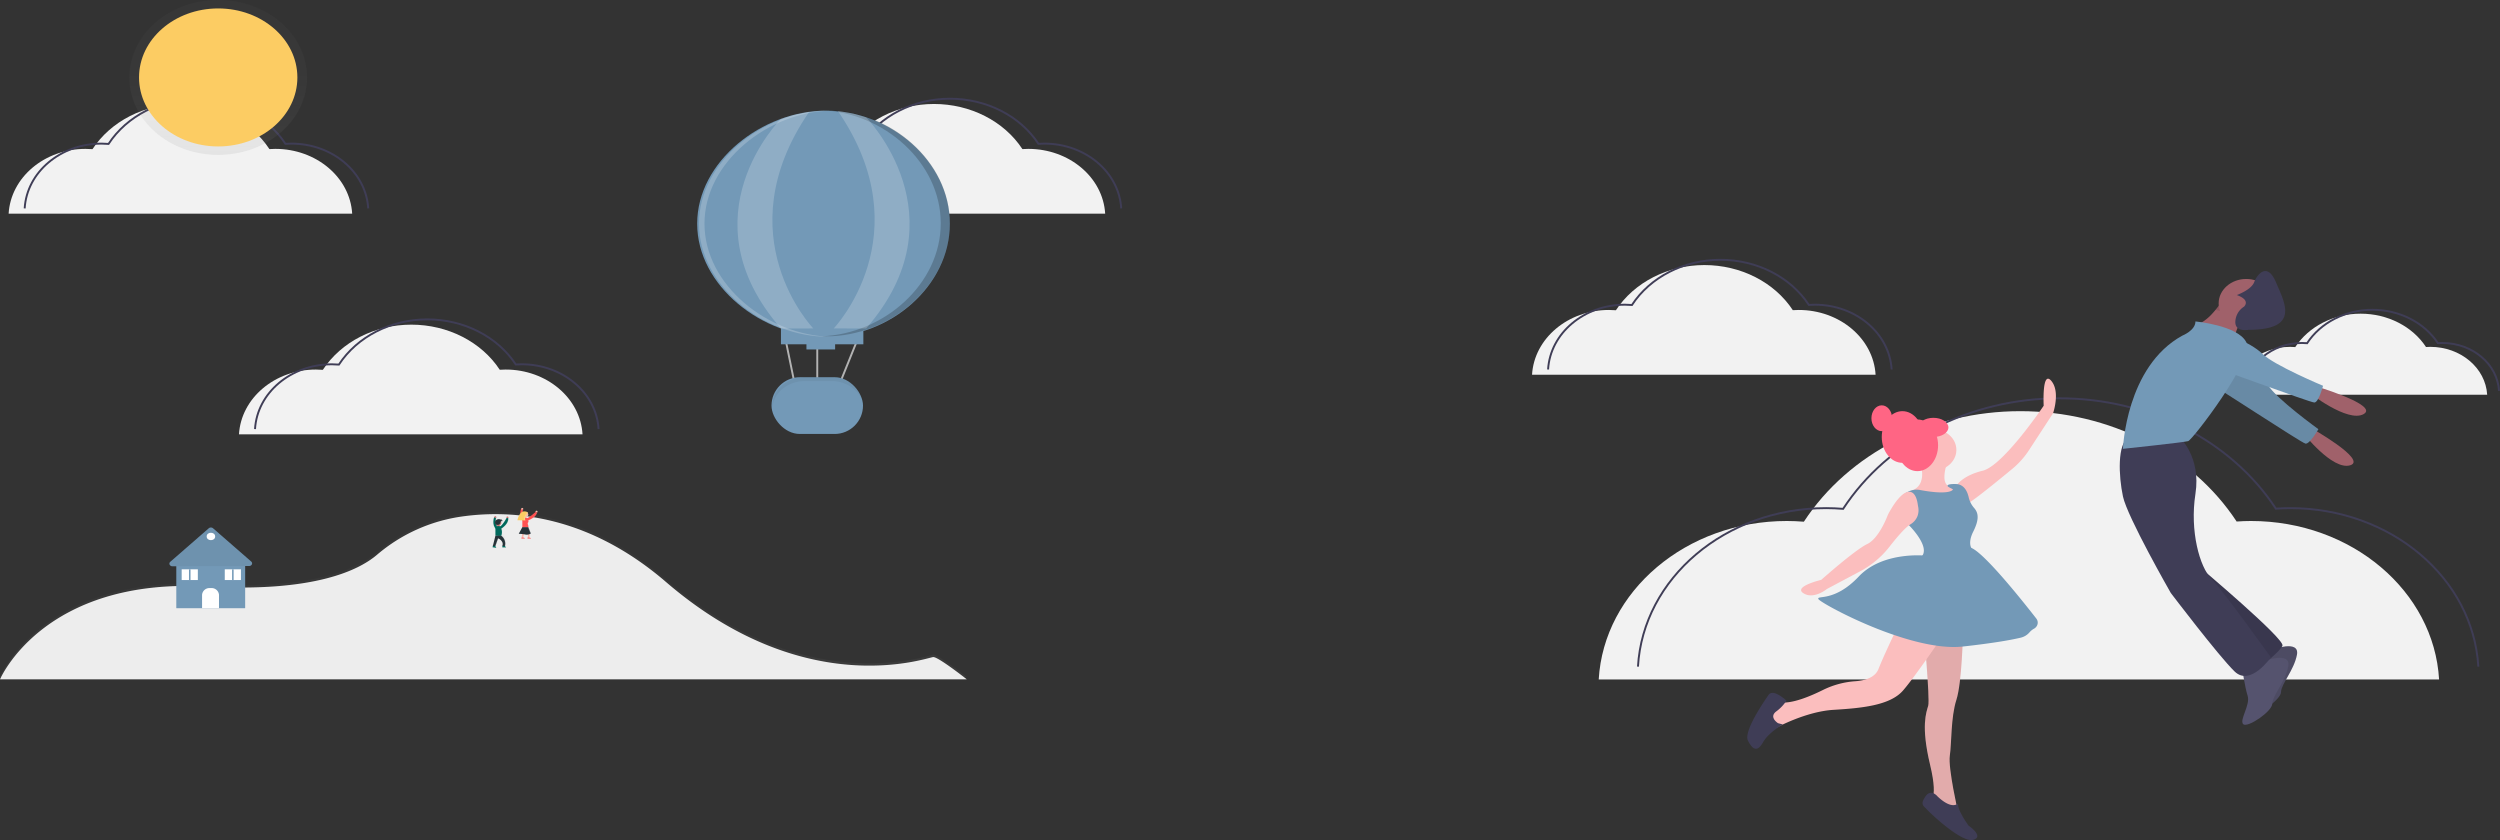 <svg xmlns="http://www.w3.org/2000/svg" xmlns:xlink="http://www.w3.org/1999/xlink" width="1291.508" height="433.99" viewBox="0 0 1291.508 433.99">
  <rect x="0" y="0" width="1291.508" height="433.99" fill="#333333" stroke="none"/>
  <defs>
    <linearGradient id="linear-gradient" x1="0.5" y1="1" x2="0.5" gradientUnits="objectBoundingBox">
      <stop offset="0" stop-color="gray" stop-opacity="0.251"/>
      <stop offset="0.54" stop-color="gray" stop-opacity="0.122"/>
      <stop offset="1" stop-color="gray" stop-opacity="0.102"/>
    </linearGradient>
    <linearGradient id="linear-gradient-2" x1="0.5" y1="1" x2="0.5" y2="0" xlink:href="#linear-gradient"/>
    <linearGradient id="linear-gradient-3" x1="0.509" y1="0.547" x2="0.509" y2="0.507" xlink:href="#linear-gradient"/>
    <linearGradient id="linear-gradient-4" x1="0.496" y1="0.999" x2="0.496" y2="-0.002" xlink:href="#linear-gradient"/>
  </defs>
  <g id="Image" transform="translate(-0.543)">
    <g id="undraw_i_can_fly_7egl-2" transform="translate(792 134)">
      <path id="Path" d="M0,41.88C.818,28.013,13.725,17.142,29.37,17.142c.894,0,1.777.041,2.65.111C39.012,6.577,51.872.006,65.785,0s26.78,6.554,33.783,17.224c.737-.049,1.479-.082,2.23-.082,15.646,0,28.552,10.872,29.37,24.739" transform="translate(362.258 28.048)" fill="#f2f2f2"/>
      <path id="Path-2" data-name="Path" d="M0,41.88C.818,28.013,13.725,17.142,29.37,17.142c.894,0,1.777.041,2.65.111C39.012,6.577,51.872.006,65.785,0s26.78,6.554,33.783,17.224c.737-.049,1.479-.082,2.23-.082,15.646,0,28.552,10.872,29.37,24.739" transform="translate(368.383 26.04)" fill="none" stroke="#3f3d56" stroke-miterlimit="10" stroke-width="1"/>
      <path id="Path-3" data-name="Path" d="M0,138.614C2.645,93,45.155,56.735,97.209,56.735c2.958,0,5.88.137,8.771.366C129.121,21.768,171.685.019,217.734,0S306.37,21.693,329.549,57.008c2.439-.163,4.895-.272,7.381-.272,52.054,0,94.564,36.264,97.209,81.879" transform="translate(34.445 78.413)" fill="#f2f2f2"/>
      <path id="Path-4" data-name="Path" d="M0,138.614C2.645,93,45.155,56.735,97.209,56.735c2.958,0,5.88.137,8.771.366C129.121,21.768,171.685.019,217.734,0S306.37,21.693,329.549,57.008c2.439-.163,4.895-.272,7.381-.272,52.054,0,94.564,36.264,97.209,81.879" transform="translate(54.719 71.767)" fill="none" stroke="#3f3d56" stroke-miterlimit="10" stroke-width="1"/>
      <path id="Path-5" data-name="Path" d="M0,56.666C1.106,37.9,18.57,23.194,39.739,23.194c1.209,0,2.4.056,3.586.15C52.785,8.9,70.186.008,89.011,0s36.235,8.868,45.711,23.305c1-.066,2-.111,3.017-.111,21.169,0,38.633,14.71,39.74,33.473" transform="translate(0 2.932)" fill="#f2f2f2"/>
      <path id="Path-6" data-name="Path" d="M0,56.666C1.106,37.9,18.57,23.194,39.739,23.194c1.209,0,2.4.056,3.586.15C52.785,8.9,70.186.008,89.011,0s36.235,8.868,45.711,23.3c1-.066,2-.111,3.017-.111,21.169,0,38.633,14.71,39.74,33.473" transform="translate(8.288 0.215)" fill="none" stroke="#3f3d56" stroke-miterlimit="10" stroke-width="1"/>
      <path id="Path-7" data-name="Path" d="M3.395,0S10.184,14.634,0,18.077c0,0,14.549,5.6,17.944,4.3s5.82-4.3,5.82-5.165-3.395-1.291-3.395-1.291-6.3.43-1.455-13.773Z" transform="translate(195.939 101.432)" fill="#fbbebe"/>
      <ellipse id="Oval" cx="12.124" cy="10.76" rx="12.124" ry="10.76" transform="translate(194.969 87.658)" fill="#fbbebe"/>
      <ellipse id="Oval-2" data-name="Oval" cx="10.669" cy="13.343" rx="10.669" ry="13.343" transform="translate(188.422 82.709)" fill="#ff6584"/>
      <ellipse id="Oval-3" data-name="Oval" cx="10.669" cy="13.343" rx="10.669" ry="13.343" transform="translate(180.662 78.405)" fill="#ff6584"/>
      <ellipse id="Oval-4" data-name="Oval" cx="5.335" cy="6.671" rx="5.335" ry="6.671" transform="translate(175.327 75.392)" fill="#ff6584"/>
      <path id="Path-8" data-name="Path" d="M0,55.286s2.91-5.165,13.579-7.747S45.1,13.966,45.1,13.966s-.97-18.508,3.88-12.912.97,16.786.97,16.786L37.437,37.024a43.066,43.066,0,0,1-8.668,9.653C21.033,53.068,7.209,64.325,5.82,64.325,3.88,64.325,0,55.286,0,55.286Z" transform="translate(219.217 61.64)" fill="#fbbebe"/>
      <path id="Path-9" data-name="Path" d="M0,0S3.395,36.585,2.425,40.029s-3.88,10.33.97,30.56-.97,18.938-.97,18.938l15.519,6.026s-5.335-23.242-4.365-29.7.485-19.8,3.395-28.838S20.369,2.582,20.369,2.582Z" transform="translate(202.243 190.528)" fill="#fbbebe"/>
      <path id="Path-10" data-name="Path" d="M0,0S3.395,36.585,2.425,40.029s-3.88,10.33.97,30.56-.97,18.938-.97,18.938l15.519,6.026s-5.335-23.242-4.365-29.7.485-19.8,3.395-28.838S20.369,2.582,20.369,2.582Z" transform="translate(202.243 190.528)" opacity="0.1"/>
      <path id="Path-11" data-name="Path" d="M17.854,5.865c-1.2.741-4.291,1.494-10.065-3.952,0,0-3.395-4.3-6.3,0s-.97,4.735.97,6.887C4.326,10.877,19.3,24.987,25.576,24.414a3.322,3.322,0,0,0,.641-.12c5.82-1.722-2.425-7.317-2.425-7.317S18.387,9.6,18.356,6.112a.283.283,0,0,0-.166-.259A.359.359,0,0,0,17.854,5.865Z" transform="translate(201.729 275.559)" fill="#3f3d56"/>
      <path id="Path-12" data-name="Path" d="M67.166,0S58.922,16.786,55.527,25.395c-1.782,4.519-7.174,5.954-11.893,6.3a44.525,44.525,0,0,0-16.619,4.445c-6.788,3.381-16.05,7.219-21.924,6.474-10.184-1.291-1.94,12.912-1.94,12.912s15.034-8.178,29.1-9.039,29.1-2.152,35.887-9.9S91.414,4.3,91.414,4.3Z" transform="translate(123.438 186.224)" fill="#fbbebe"/>
      <path id="Path-13" data-name="Path" d="M15.875,15.645s-4.85-3.013-.97-6.026a21.472,21.472,0,0,0,5.335-5.6s-6.79-6.456-9.214-3.013S-2.069,19.949.356,24.684s4.85,6.026,7.759.861,10.248-9.231,10.248-9.231Z" transform="translate(111.198 223.95)" fill="#3f3d56"/>
      <path id="Path-14" data-name="Path" d="M27.887,3.034S26.275,5.9,11.293,3.141a9.628,9.628,0,0,0-10.14,4.2c-1.879,3.336-2.122,8.178,4.425,14.2,0,0,11.639,11.621,5.82,16.356s27.643-3.013,27.643-3.013-4.365-2.582-.485-10.33c3.048-6.087,2.8-9.517.441-12.169A12.629,12.629,0,0,1,36.166,6.77C35.5,3.888,33.868.278,29.827.022c0,0-4.248-.221-4.549.75S28.857,2.6,27.887,3.034Z" transform="translate(189.39 116.044)" fill="#7399b7"/>
      <path id="Path-15" data-name="Path" d="M60.554,8.164c-.1-.607-.223-1.21-.309-1.819C59.952,4.268,58.839-.767,54.988.1,50.157,1.186,44.823,11.946,44.823,11.946S40.458,24,34.153,27.011,10.39,45.519,10.39,45.519s-14.549,3.443-9.214,6.887S13.3,50.253,13.3,50.253L30.452,41.12A47.245,47.245,0,0,0,45.581,28.495c3.573-4.593,8.048-9.9,10.884-11.656a8.5,8.5,0,0,0,3.665-4.252,8.816,8.816,0,0,0,.424-4.423Z" transform="translate(138.992 120.045)" fill="#fbbebe"/>
      <path id="Path-16" data-name="Path" d="M55.841,4.4S33.533,1.818,20.924,15.161-.9,24.63.07,26.783,47.6,54.329,74.755,51.316c16.534-1.834,25.339-3.509,29.7-4.539a8.58,8.58,0,0,0,4.675-2.783,8.312,8.312,0,0,1,2.364-1.905,3.738,3.738,0,0,0,1.819-2.416,3.4,3.4,0,0,0-.689-2.84C104.929,26.957,84.048.795,78.15.1,70.875-.764,55.841,4.4,55.841,4.4Z" transform="translate(147.857 148.681)" fill="#7399b7"/>
      <ellipse id="Oval-5" data-name="Oval" cx="7.759" cy="4.95" rx="7.759" ry="4.95" transform="translate(199.576 81.848)" fill="#ff6584"/>
      <path id="Path-17" data-name="Path" d="M17.5,21.938a44.506,44.506,0,0,1,2.022-6.694c.877-2.127,1.985-3.942,3.221-3.942,3,0-10.487-11.3-10.487-11.3S11.405,1.4,10,3.277A47.106,47.106,0,0,1,6.649,7.333a24.168,24.168,0,0,1-5.633,4.634C-4.976,15.29,17.5,21.938,17.5,21.938Z" transform="translate(344.698 20.754)" fill="#a0616a"/>
      <path id="Path-18" data-name="Path" d="M3.806,0S33.843,16.843,24.588,19.611,0,2.591,0,2.591Z" transform="translate(398.056 86.76)" fill="#a0616a"/>
      <path id="Path-19" data-name="Path" d="M15.41.447S29.8,9.758,34,16.84,60.063,39.661,60.063,39.661,55.55,47.574,53.368,47.1,6.2,16.92,1.473,14.515,3.953-2.744,15.41.447Z" transform="translate(346.163 48.054)" fill="#7399b7"/>
      <path id="Path-20" data-name="Path" d="M15.41.447S29.8,9.758,34,16.84,60.063,39.661,60.063,39.661,55.55,47.574,53.368,47.1,6.2,16.92,1.473,14.515,3.953-2.744,15.41.447Z" transform="translate(346.163 48.054)" opacity="0.1"/>
      <path id="Path-21" data-name="Path" d="M3,0S36.7,9.972,28.464,14.625,0,3.324,0,3.324Z" transform="translate(401.144 65.295)" fill="#a0616a"/>
      <path id="Path-22" data-name="Path" d="M11.236,1.737S25.468-3.582,23.97,4.4s-8.24,15.29-8.24,19.279S3,36.306.749,34.311,4.494,24.34,3,19.686,0,4.4,0,4.4Z" transform="translate(371.182 199.841)" fill="#55536e"/>
      <path id="Path-23" data-name="Path" d="M11.236,1.737S25.468-3.582,23.97,4.4s-8.24,15.29-8.24,19.279S3,36.306.749,34.311,4.494,24.34,3,19.686,0,4.4,0,4.4Z" transform="translate(371.182 199.841)" opacity="0.1"/>
      <path id="Path-24" data-name="Path" d="M11.236,1.737S25.468-3.582,23.97,4.4s-8.24,15.29-8.24,19.279S3,36.306.749,34.311,4.494,24.34,3,19.686,0,4.4,0,4.4Z" transform="translate(366.687 205.824)" fill="#55536e"/>
      <path id="Path-25" data-name="Path" d="M.108,0S44.3,37.228,42.8,40.552,31.568,51.189,31.568,51.189-2.14,11.966.108,0Z" transform="translate(344.857 159.031)" fill="#3f3d56"/>
      <path id="Path-26" data-name="Path" d="M.108,0S44.3,37.228,42.8,40.552,31.568,51.189,31.568,51.189-2.14,11.966.108,0Z" transform="translate(344.857 159.031)" opacity="0.1"/>
      <path id="Path-27" data-name="Path" d="M30.864,1.477S42.1,11.449,39.1,30.728s2.247,37.893,8.24,43.876,30.711,40.552,30.711,40.552-10.487,15.29-18.726,7.313S26.37,81.917,26.37,81.917,3.9,42.695,1.651,32.058s-3-27.257,3-30.581S30.864,1.477,30.864,1.477Z" transform="translate(303.614 90.41)" fill="#3f3d56"/>
      <path id="Path-28" data-name="Path" d="M0,7.373c8.749,1.609,7.88,1.921,13.258,3.6.03-.08.06-.146.09-.213.824-1.742,1.341.545,2.532.545C18.876,11.3,5.393,0,5.393,0S4.884.838,4.007,2.094c-.262.366-.547.765-.861,1.183C2.884,3.63,2.6,4,2.3,4.388Z" transform="translate(353.055 18.76)" opacity="0.1"/>
      <ellipse id="Oval-6" data-name="Oval" cx="14.232" cy="12.631" rx="14.232" ry="12.631" transform="translate(354.703 10.117)" fill="#a0616a"/>
      <path id="Path-29" data-name="Path" d="M37.452,0S59.175,1.994,63.669,10.637,35.954,61.161,33.707,61.826,0,65.815,0,65.815s1.5-42.547,30.711-58.5C30.711,7.313,37.452,4.654,37.452,0Z" transform="translate(305.265 32.056)" fill="#7399b7"/>
      <path id="Path-30" data-name="Path" d="M12.217.02S28.7,6,34.688,11.986s31.46,16.62,31.46,16.62-2.247,8.642-4.494,8.642S7.722,17.97,2.479,16.64.232-.645,12.217.02Z" transform="translate(342.486 36.689)" fill="#7399b7"/>
      <path id="Path-31" data-name="Path" d="M4.494,18.375S8.24,15.051.749,12.392c0,0,7.49-2.659,8.989-6.648s6.741-10.637,11.236,0,12.734,24.6-14.232,24.6c0,0-6.741,1.33-6.741-3.989a9.643,9.643,0,0,1,4.494-7.978Z" transform="translate(363.317 6.036)" fill="#3f3d56"/>
    </g>
    <g id="Group_2" data-name="Group 2" transform="translate(5 51)">
      <path id="Path-32" data-name="Path" d="M0,56.666C1.106,37.9,18.57,23.194,39.739,23.194c1.209,0,2.4.056,3.586.15C52.785,8.9,70.186.008,89.011,0s36.235,8.868,45.711,23.305c1-.066,2-.111,3.017-.111,21.169,0,38.633,14.71,39.74,33.473" transform="translate(0 2.717)" fill="#f2f2f2"/>
      <path id="Path-33" data-name="Path" d="M0,56.666C1.106,37.9,18.57,23.194,39.739,23.194c1.209,0,2.4.056,3.586.15C52.785,8.9,70.186.008,89.011,0s36.235,8.868,45.711,23.3c1-.066,2-.111,3.017-.111,21.169,0,38.633,14.71,39.74,33.473" transform="translate(8.288 0)" fill="none" stroke="#3f3d56" stroke-miterlimit="10" stroke-width="1"/>
    </g>
    <g id="Group_2-2" data-name="Group 2" transform="translate(124 165)">
      <path id="Path-34" data-name="Path" d="M0,56.666C1.106,37.9,18.57,23.194,39.739,23.194c1.209,0,2.4.056,3.586.15C52.785,8.9,70.186.008,89.011,0s36.235,8.868,45.711,23.305c1-.066,2-.111,3.017-.111,21.169,0,38.633,14.71,39.74,33.473" transform="translate(0 2.717)" fill="#f2f2f2"/>
      <path id="Path-35" data-name="Path" d="M0,56.666C1.106,37.9,18.57,23.194,39.739,23.194c1.209,0,2.4.056,3.586.15C52.785,8.9,70.186.008,89.011,0s36.235,8.868,45.711,23.3c1-.066,2-.111,3.017-.111,21.169,0,38.633,14.71,39.74,33.473" transform="translate(8.288 0)" fill="none" stroke="#3f3d56" stroke-miterlimit="10" stroke-width="1"/>
    </g>
    <g id="Group_2-3" data-name="Group 2" transform="translate(394 51)">
      <path id="Path-36" data-name="Path" d="M0,56.666C1.106,37.9,18.57,23.194,39.739,23.194c1.209,0,2.4.056,3.586.15C52.785,8.9,70.186.008,89.011,0s36.235,8.868,45.711,23.305c1-.066,2-.111,3.017-.111,21.169,0,38.633,14.71,39.74,33.473" transform="translate(0 2.717)" fill="#f2f2f2"/>
      <path id="Path-37" data-name="Path" d="M0,56.666C1.106,37.9,18.57,23.194,39.739,23.194c1.209,0,2.4.056,3.586.15C52.785,8.9,70.186.008,89.011,0s36.235,8.868,45.711,23.3c1-.066,2-.111,3.017-.111,21.169,0,38.633,14.71,39.74,33.473" transform="translate(8.288 0)" fill="none" stroke="#3f3d56" stroke-miterlimit="10" stroke-width="1"/>
    </g>
    <g id="undraw_air_support_wy1q">
      <g id="Group" transform="translate(0 264.236)" opacity="0.5">
        <path id="Path-38" data-name="Path" d="M482.206,73.828c-2.726,0-65.441,23.766-138.15-38.817C304.57,1.03,265.894-2.589,238.79,1.2a86.223,86.223,0,0,0-43.914,19.685c-9.689,8.292-33.139,19.591-88.083,16.5C22.268,32.64,0,85.319,0,85.319H499.434S484.915,73.828,482.206,73.828Z" transform="translate(0.543 0.193)" fill="url(#linear-gradient)"/>
      </g>
      <path id="Path-39" data-name="Path" d="M0,85.314s22.268-52.68,106.793-47.927c54.943,3.1,78.4-8.213,88.06-16.5A85.892,85.892,0,0,1,238.722,1.2c27.1-3.791,65.786-.173,105.266,33.808C416.7,97.594,479.412,73.828,482.138,73.828s17.268,11.486,17.268,11.486Z" transform="translate(0.566 265.617)" fill="#f2f2f2"/>
      <path id="Path-40" data-name="Path" d="M0,85.314s22.268-52.68,106.793-47.927c54.943,3.1,78.4-8.213,88.06-16.5A85.892,85.892,0,0,1,238.722,1.2c27.1-3.791,65.786-.173,105.266,33.808C416.7,97.594,479.412,73.828,482.138,73.828s17.268,11.486,17.268,11.486Z" transform="translate(0.566 265.617)" opacity="0.02"/>
      <g id="Group-2" data-name="Group" transform="translate(67.308)" opacity="0.5">
        <ellipse id="Oval-7" data-name="Oval" cx="45.899" cy="40.005" rx="45.899" ry="40.005" transform="translate(0.062 0)" fill="url(#linear-gradient-2)"/>
      </g>
      <ellipse id="Oval-8" data-name="Oval" cx="40.899" cy="35.647" rx="40.899" ry="35.647" transform="translate(72.37 4.358)" fill="#fccc63"/>
      <rect id="Rectangle" width="35.577" height="23.037" transform="translate(91.618 291.167)" fill="#7399b7"/>
      <path id="Path-41" data-name="Path" d="M.456,17.725,20.337.4a1.715,1.715,0,0,1,2.195,0l19.723,17.19a1.227,1.227,0,0,1,.338,1.471,1.566,1.566,0,0,1-1.43.836L1.57,20.032a1.572,1.572,0,0,1-1.448-.827,1.227,1.227,0,0,1,.334-1.481Z" transform="translate(88.063 272.506)" fill="#7399b7"/>
      <path id="Path-42" data-name="Path" d="M.456,17.725,20.337.4a1.715,1.715,0,0,1,2.195,0l19.723,17.19a1.227,1.227,0,0,1,.338,1.471,1.566,1.566,0,0,1-1.43.836L1.57,20.032a1.572,1.572,0,0,1-1.448-.827,1.227,1.227,0,0,1,.334-1.481Z" transform="translate(88.063 272.506)" opacity="0.05"/>
      <path id="Path-43" data-name="Path" d="M4.016,0h.713A3.785,3.785,0,0,1,8.744,3.5v6.9H0V3.5A3.785,3.785,0,0,1,4.016,0Z" transform="translate(104.932 303.812)" fill="#fff"/>
      <ellipse id="Oval-9" data-name="Oval" cx="2.189" cy="1.908" rx="2.189" ry="1.908" transform="translate(107.313 275.229)" fill="#fff"/>
      <rect id="Rectangle-2" data-name="Rectangle" width="8.348" height="5.541" transform="translate(94.4 294.11)" fill="#fff"/>
      <rect id="Rectangle-3" data-name="Rectangle" width="0.798" height="5.541" transform="translate(98.173 294.11)" fill="#7399b7"/>
      <rect id="Rectangle-4" data-name="Rectangle" width="8.348" height="5.541" transform="translate(116.657 294.11)" fill="#fff"/>
      <rect id="Rectangle-5" data-name="Rectangle" width="0.798" height="5.541" transform="translate(120.436 294.11)" fill="#7399b7"/>
      <g id="Group-3" data-name="Group" transform="translate(255.656 266.208)" opacity="0.2">
        <path id="Path-44" data-name="Path" d="M.3.3Z" transform="translate(0.549 0.376)" fill="url(#linear-gradient-3)"/>
      </g>
      <g id="Group-4" data-name="Group" transform="translate(255.656 266.208)" opacity="0.2">
        <path id="Shape" d="M0,14.48l.221-.852L1.352,9.112V5.819a.939.939,0,0,1,0-.123C-.311,3.743.7.687.787.42L.866.45A1.528,1.528,0,0,1,.945.1s.491-.271.758.079a.363.363,0,0,1,0,.532h.033a.912.912,0,0,0-.152.336l.05-.084H1.77a1.715,1.715,0,0,0-.22,1.05,1.537,1.537,0,0,1,.193-.2A1.863,1.863,0,0,1,2.874,1.4h.514l.1.03a1.857,1.857,0,0,0,.334.109h.045a.632.632,0,0,0,.368-.089h.034l.04-.03a.205.205,0,0,1,0,.094.28.28,0,0,1-.113.193l-.062.034a.34.34,0,0,1,.239.249.3.3,0,0,1-.127.305.414.414,0,0,1-.367.057l.068.025H4.18a1,1,0,0,0,.232,0h.1v.04l-.034.024H4.253a.506.506,0,0,1-.147-.03l.09.035H4.9a.426.426,0,0,0-.148.068.443.443,0,0,1-.09.045H4.4a.718.718,0,0,0-.254.068.456.456,0,0,0-.108.084l.04.059.029.054a.165.165,0,0,1,.05.109,1.065,1.065,0,0,1,.085.414V3.62a1.109,1.109,0,0,1-.062.143l-.033.064L4.1,3.9l-.045.059a1.274,1.274,0,0,1-.113.118,1.384,1.384,0,0,1-.367.242q0,.027,0,.054t0,.059v.448l.085.044C4.882,4.429,6.708.977,6.708.977h.046c-.175-.128,0-.621,0-.621A.923.923,0,0,1,7.1.258h.215V.287c.266.35,0,.543,0,.543a3.027,3.027,0,0,1,0,.4C7.336,3.749,4.253,5.691,4.1,5.789a4.529,4.529,0,0,1,0,3.279,4.649,4.649,0,0,1,1.731,4.762v.054h.051v.035l.028.059a.482.482,0,0,0,.074.094l.1.094.04.034c.158.128.317.256.2.306h-1.7v-.641H4.593l.028-.059a2.4,2.4,0,0,0-.033-1.75A3.591,3.591,0,0,0,2.63,10.31l-.028.084-1.222,3.5v.044a.606.606,0,0,0,0,.1l.034.074c.074.138.2.3.26.414v.05a.132.132,0,0,1,0,.059.069.069,0,0,1-.05.059H1.555l.034.02Z" transform="translate(0.113 0.196)" fill="url(#linear-gradient-4)"/>
      </g>
      <path id="Path-45" data-name="Path" d="M.925.8S1.219.58.925.2.088.112.088.112-.11.669.088.8.925.8.925.8Z" transform="translate(262.174 266.821)" fill="#ca7070"/>
      <path id="_39458adb-bcd5-4769-9abe-182f7ae0ca71" data-name="39458adb-bcd5-4769-9abe-182f7ae0ca71" d="M0,0H1.357a.363.363,0,0,0,.13.306c.181.182.566.4.379.493H0Z" transform="translate(260.057 281.993)" fill="#00695c"/>
      <path id="Path-46" data-name="Path" d="M.131.306A.363.363,0,0,1,0,0H.1a.363.363,0,0,0,.13.306C.409.488.793.71.607.8H.51C.68.71.312.488.131.306Z" transform="translate(261.311 281.993)" fill="#fff" opacity="0.2"/>
      <path id="_24b3a5d5-99f8-4317-aac1-7589e0408752" data-name="24b3a5d5-99f8-4317-aac1-7589e0408752" d="M.226,0l1.29.2a.5.5,0,0,0,.057.389c.141.251.452.577.266.646L0,.971Z" transform="translate(254.989 281.751)" fill="#00695c"/>
      <path id="Path-47" data-name="Path" d="M.43,0s-1.454,4,.984,6.212l.707-.493S.679,1.359,1.488.334C.062-.056.43,0,.43,0Z" transform="translate(255.407 267.092)" fill="#00695c"/>
      <path id="Path-48" data-name="Path" d="M.925.8S1.219.58.925.2.088.112.088.112-.11.669.088.8.925.8.925.8Z" transform="translate(255.919 266.648)" fill="#ca7070"/>
      <path id="Path-49" data-name="Path" d="M1.233.557A.5.5,0,0,1,1.176.168L0,0H0L1.29.187a.5.5,0,0,0,.057.389c.141.251.452.577.266.646H1.533C1.657,1.1,1.369.8,1.233.557Z" transform="translate(255.215 281.761)" fill="#fff" opacity="0.2"/>
      <rect id="Rectangle-6" data-name="Rectangle" width="1.38" height="1.785" rx="0.69" transform="translate(258.744 272.602) rotate(180)" fill="#ca7070"/>
      <path id="Path-50" data-name="Path" d="M.881,5.369S-.544,1.06.231,0H.378c-.809,1.025.633,5.388.633,5.388L.3,5.881.242,5.822Z" transform="translate(256.545 267.707)" fill="#fff" opacity="0.2"/>
      <ellipse id="Oval-10" data-name="Oval" cx="1.527" cy="1.331" rx="1.527" ry="1.331" transform="translate(256.499 268.781)" fill="#ca7070"/>
      <path id="Path-51" data-name="Path" d="M.611,3.224V2.642a.52.52,0,0,0,0-.128,1.285,1.285,0,0,0,.8-1.461A1.48,1.48,0,0,0,0,0H.085A1.5,1.5,0,0,1,1.57,1.017a1.28,1.28,0,0,1-.784,1.5.52.52,0,0,1,0,.128v.582a.65.65,0,0,1-.69.6H.011A.635.635,0,0,0,.611,3.224Z" transform="translate(257.958 268.776)" fill="#fff" opacity="0.2"/>
      <path id="Path-52" data-name="Path" d="M0,4.984s2.947.291,3.054,0a4.991,4.991,0,0,0,0-3.653A1.439,1.439,0,0,0,1.527,0h0A1.439,1.439,0,0,0,0,1.331Z" transform="translate(256.476 271.764)" fill="#00695c"/>
      <path id="Path-53" data-name="Path" d="M1.329,0,0,5.324H1.329L2.709,1.38A4.062,4.062,0,0,1,4.876,3.313a2.488,2.488,0,0,1,0,2.016H6.307V5.27A5.119,5.119,0,0,0,4.372,0h0" transform="translate(255.147 276.748)" fill="#263238"/>
      <path id="Path-54" data-name="Path" d="M1.431,4.979a4.991,4.991,0,0,0,0-3.653A1.425,1.425,0,0,0,0,0H.1A1.439,1.439,0,0,1,1.623,1.331a4.991,4.991,0,0,1,0,3.653c-.04.1-.441.133-.945.128C1.114,5.1,1.431,5.068,1.431,4.979Z" transform="translate(257.902 271.769)" fill="#fff" opacity="0.2"/>
      <path id="Path-55" data-name="Path" d="M1.254,5.452S5.213,3.047,4.8,0H3.918S1.8,3.993.445,4.383,1.254,5.452,1.254,5.452Z" transform="translate(258.3 267.623)" fill="#00695c"/>
      <g id="Group-5" data-name="Group" transform="translate(256.222 276.56)" opacity="0.2">
        <path id="Path-56" data-name="Path" d="M1.55.064.2,3.944H0L1.38,0Z" transform="translate(0.057 1.587)" fill="#fff"/>
        <path id="Path-57" data-name="Path" d="M0,0H.2A5.119,5.119,0,0,1,2.132,5.27v.059h-.2V5.27A5.119,5.119,0,0,0,0,0Z" transform="translate(3.111 0.207)" fill="#fff"/>
      </g>
      <path id="Path-58" data-name="Path" d="M3.5,0h.147C4.038,3.052.1,5.452.1,5.452L0,5.418C.441,5.137,3.863,2.854,3.5,0Z" transform="translate(259.457 267.652)" fill="#fff" opacity="0.2"/>
      <path id="Path-59" data-name="Path" d="M2.934,1.328a1.991,1.991,0,0,0-.175.537,1.441,1.441,0,0,1-.7.937,1.729,1.729,0,0,1-.684.163A1.441,1.441,0,0,1,.361,2.7a1.049,1.049,0,0,1-.311-.542A1.692,1.692,0,0,1,.615.46,2.085,2.085,0,0,1,2.566.1,2.051,2.051,0,0,0,2.94.218.675.675,0,0,0,3.505.061a.265.265,0,0,1-.051.265.359.359,0,0,1-.277.119,1.079,1.079,0,0,0,.73.035.655.655,0,0,1-.781.271,2.354,2.354,0,0,0,.882.158c-.062,0-.187.1-.266.123a1.946,1.946,0,0,1-.294,0A.573.573,0,0,0,2.934,1.328Z" transform="translate(256.308 268.188)" fill="#263238"/>
      <g id="Group-6" data-name="Group" transform="translate(257.353 267.687)" opacity="0.2">
        <path id="Path-60" data-name="Path" d="M.158.4A1.059,1.059,0,0,0,.52.477,1.072,1.072,0,0,1,.045.4.37.37,0,0,0,.3.3.278.278,0,0,0,.39.073L.469.014A.265.265,0,0,1,.423.273.355.355,0,0,1,.158.4Z" transform="translate(1.934 0.553)" fill="#fff"/>
        <path id="Path-61" data-name="Path" d="M.939.355A2.051,2.051,0,0,1,.566.237,1.914,1.914,0,0,0,0,.133a1.922,1.922,0,0,1,.684.1,2.051,2.051,0,0,0,.373.118h.051A.648.648,0,0,1,.939.355Z" transform="translate(0.848 0.365)" fill="#fff"/>
        <path id="Path-62" data-name="Path" d="M.617.386C.7.386.82.263.882.263A2.354,2.354,0,0,1,0,.1.639.639,0,0,0,.2.14,2.365,2.365,0,0,0,.984.258C.922.258.8.361.718.381a.752.752,0,0,1-.2,0Z" transform="translate(1.929 1.147)" fill="#fff"/>
        <path id="Path-63" data-name="Path" d="M0,1.913A1.729,1.729,0,0,0,.684,1.75a1.441,1.441,0,0,0,.7-.937A1.991,1.991,0,0,1,1.561.276.574.574,0,0,1,2.042,0h.1a.574.574,0,0,0-.481.276,1.991,1.991,0,0,0-.175.537,1.441,1.441,0,0,1-.7.937A1.729,1.729,0,0,1,.1,1.913H0Z" transform="translate(0.226 1.553)" fill="#fff"/>
        <path id="Path-64" data-name="Path" d="M0,.4A.635.635,0,0,0,.5.12L.617.09A.642.642,0,0,1,0,.4Z" transform="translate(2.212 0.891)" fill="#fff"/>
      </g>
      <path id="Path-65" data-name="Path" d="M.469.8S.764.584.469.2A.482.482,0,0,0,.1,0,.507.507,0,0,1,.566.2c.294.385,0,.6,0,.6A3.048,3.048,0,0,1,0,.856,3.326,3.326,0,0,0,.469.8Z" transform="translate(262.534 266.816)" fill="#fff" opacity="0.2"/>
      <path id="Path-66" data-name="Path" d="M.43,0s-1.454,4,.984,6.212l.707-.493S.679,1.359,1.488.334C.062-.056.43,0,.43,0Z" transform="translate(269.315 262.828)" fill="#ff5252"/>
      <path id="Path-67" data-name="Path" d="M.925.8S1.219.58.925.2.088.112.088.112-.11.669.088.8.925.8.925.8Z" transform="translate(269.827 262.389)" fill="#f6b9ad"/>
      <rect id="Rectangle-7" data-name="Rectangle" width="1.38" height="1.785" rx="0.69" transform="translate(272.653 268.342) rotate(180)" fill="#f6b9ad"/>
      <path id="Path-68" data-name="Path" d="M.881,5.369S-.544,1.06.231,0H.378c-.809,1.025.633,5.388.633,5.388L.3,5.881.242,5.822Z" transform="translate(270.454 263.462)" fill="#fff" opacity="0.2"/>
      <ellipse id="Oval-11" data-name="Oval" cx="1.527" cy="1.331" rx="1.527" ry="1.331" transform="translate(270.407 264.517)" fill="#f6b9ad"/>
      <path id="Path-69" data-name="Path" d="M.611,3.219V2.642a.52.52,0,0,0,0-.128,1.285,1.285,0,0,0,.8-1.461A1.48,1.48,0,0,0,0,0H.085A1.5,1.5,0,0,1,1.57,1.017a1.28,1.28,0,0,1-.784,1.5.52.52,0,0,1,0,.128v.582a.65.65,0,0,1-.69.6H.011A.634.634,0,0,0,.611,3.219Z" transform="translate(271.867 264.517)" fill="#fff" opacity="0.2"/>
      <path id="Path-70" data-name="Path" d="M0,5s2.947.291,3.054,0c.351-.937-.566-1.972-.119-2.465a1.087,1.087,0,0,0,.119-1.2A1.251,1.251,0,0,0,2.607.39,1.648,1.648,0,0,0,1.527,0h0A1.439,1.439,0,0,0,0,1.331Z" transform="translate(270.385 267.485)" fill="#ff5252"/>
      <path id="Path-71" data-name="Path" d="M1.5,2.534a1.087,1.087,0,0,0,.119-1.2A1.439,1.439,0,0,0,.1,0H0A1.425,1.425,0,0,1,1.431,1.326a1.087,1.087,0,0,1-.119,1.2c-.475.493.469,1.509.119,2.465-.034.089-.339.123-.741.128.5,0,.9-.025.939-.128C1.974,4.042,1.029,3.027,1.5,2.534Z" transform="translate(271.821 267.504)" fill="#fff" opacity="0.2"/>
      <path id="Path-72" data-name="Path" d="M2.805,0h0A6.832,6.832,0,0,1,4.05,5.27v.059H3.133a3.755,3.755,0,0,0,0-2.016A3.166,3.166,0,0,0,1.742,1.38L.854,5.324H0L.854,0Z" transform="translate(270.006 272.4)" fill="#f6b9ad"/>
      <path id="Path-73" data-name="Path" d="M.831.9a.416.416,0,0,0,.2-.577C.882-.128.266.025.266.025S-.113.518.034.681.831.9.831.9Z" transform="translate(277.166 263.841)" fill="#f6b9ad"/>
      <path id="Path-74" data-name="Path" d="M.949,4.535S5.525,3.244,6.176.227L5.327,0S1.933,3.278.531,3.3.949,4.535.949,4.535Z" transform="translate(271.816 264.512)" fill="#ff5252"/>
      <path id="Path-75" data-name="Path" d="M5.164,0l.141.039C4.655,3.056.079,4.348.079,4.348L0,4.294C.537,4.126,4.559,2.815,5.164,0Z" transform="translate(272.67 264.744)" fill="#fff" opacity="0.2"/>
      <g id="Group-7" data-name="Group" transform="translate(270.362 272.124)" opacity="0.2">
        <path id="Path-76" data-name="Path" d="M.888,0,0,3.944H.2L1.058.108Q.976.051.888,0Z" transform="translate(0.288 1.651)" fill="#fff"/>
        <path id="Path-77" data-name="Path" d="M.2,0H0A6.832,6.832,0,0,1,1.244,5.27v.059h.181V5.27A6.829,6.829,0,0,0,.2,0Z" transform="translate(2.251 0.276)" fill="#fff"/>
      </g>
      <path id="Path-78" data-name="Path" d="M.469.858a.416.416,0,0,0,.2-.577A.433.433,0,0,0,.39,0,.46.46,0,0,1,.769.306a.419.419,0,0,1-.2.577A3.023,3.023,0,0,1,0,.789,3.314,3.314,0,0,0,.469.858Z" transform="translate(277.426 263.837)" fill="#fff" opacity="0.2"/>
      <path id="Path-79" data-name="Path" d="M1.855,0,0,3.411a26.216,26.216,0,0,1,3.23.34,3.828,3.828,0,0,0,3.032-.493L4.943,0Z" transform="translate(268.529 272.341)" fill="#263238"/>
      <path id="Path-80" data-name="Path" d="M.979,0s.979.173.781.493H0L.1,0Z" transform="translate(269.898 277.709)" fill="#ff5252"/>
      <path id="Path-81" data-name="Path" d="M.979,0s.979.173.781.493H0L.1,0Z" transform="translate(273.026 277.709)" fill="#ff5252"/>
      <path id="Path-82" data-name="Path" d="M5.475.592S3.128,3.49,4.2,4.683L0,4.6S1.171-1.967,5.475.592Z" transform="translate(267.845 264.162)" fill="#fccc63"/>
      <path id="Path-83" data-name="Path" d="M5.481.582A3.875,3.875,0,0,0,3.84,0,4.407,4.407,0,0,1,4.972.493S2.624,3.392,3.7,4.585L0,4.511v.074l4.2.084C3.133,3.48,5.481.582,5.481.582Z" transform="translate(267.839 264.172)" fill="#fff" opacity="0.2"/>
      <path id="Path-84" data-name="Path" d="M.916,0H.622L1.946,3.239A3.273,3.273,0,0,1,0,3.83a3.436,3.436,0,0,0,2.262-.592Z" transform="translate(272.557 272.341)" fill="#fff" opacity="0.2"/>
      <path id="Path-85" data-name="Path" d="M.2,0H0S.979.173.781.493h.2C1.176.168.2,0,.2,0Z" transform="translate(270.679 277.709)" fill="#fff" opacity="0.2"/>
      <path id="Path-86" data-name="Path" d="M.2,0H0S.979.173.781.493h.2C1.176.168.2,0,.2,0Z" transform="translate(273.807 277.709)" fill="#fff" opacity="0.2"/>
      <path id="Path-87" data-name="Path" d="M5.452,29.312,0,2.771l17.268-.735V29.312H29.084L40.9,0" transform="translate(405.475 168.337)" fill="none" stroke="#b3b3b3" stroke-miterlimit="10" stroke-width="1"/>
      <rect id="Rectangle-8" data-name="Rectangle" width="47.262" height="29.312" rx="14.656" transform="translate(399.112 194.874)" fill="#7399b7"/>
      <path id="Path-88" data-name="Path" d="M30.447,0H16.816C7.54.024.028,6.572,0,14.656H0a7.121,7.121,0,0,0,.045.986C.667,7.962,7.982,2,16.816,1.977H30.447C39.28,2,46.6,7.962,47.217,15.642c0-.325.045-.656.045-.986h0C47.234,6.572,39.722.024,30.447,0Z" transform="translate(399.57 194.874)" opacity="0.05"/>
      <path id="Path-89" data-name="Path" d="M136.929,61.287c0,33.848-32.443,61.287-66.985,61.287S0,95.135,0,61.287,35.4,0,69.949,0,136.929,27.439,136.929,61.287Z" transform="translate(357.511 54.262)" fill="url(#linear-gradient-2)"/>
      <path id="Path-90" data-name="Path" d="M130.526,58.4c0,32.265-30.922,58.418-63.852,58.418S0,90.663,0,58.4,33.756,0,66.68,0,130.526,26.128,130.526,58.4Z" transform="translate(360.707 57.151)" fill="#7399b7"/>
      <rect id="Rectangle-9" data-name="Rectangle" width="14.813" height="4.511" transform="translate(417.155 176.018)" fill="#7399b7"/>
      <rect id="Rectangle-10" data-name="Rectangle" width="42.568" height="12.093" transform="translate(403.988 165.769)" fill="#7399b7"/>
      <path id="Path-91" data-name="Path" d="M22.471,3.628s-50.56,50.372,0,108.327l16.7-.049S-6.924,64.028,37.053,0L28.834,1.632Z" transform="translate(381.516 57.757)" fill="#fff" opacity="0.2"/>
      <g id="Group-8" data-name="Group" transform="translate(424.774 56.692)" opacity="0.2">
        <path id="Path-92" data-name="Path" d="M2.353,0C1.567,0,.786,0,0,.049,32.031,1.257,61.5,26.922,61.5,58.418S32.031,115.579.023,116.786c.786.03,1.572.049,2.353.049,32.924,0,63.852-26.152,63.852-58.418S35.277,0,2.353,0Z" transform="translate(0.26 0.237)"/>
      </g>
      <g id="Group-9" data-name="Group" transform="translate(361.425 56.692)" opacity="0.2">
        <path id="Path-93" data-name="Path" d="M2.822,58.4C2.822,26.6,35.628.72,68.083,0H66.674C33.75,0,0,26.152,0,58.418s33.744,58.418,66.669,58.418h1.408C35.611,116.067,2.822,90.215,2.822,58.4Z" transform="translate(0.232 0.458)" fill="#fff"/>
      </g>
      <path id="Path-94" data-name="Path" d="M16.7,3.278s50.56,51.141,0,109.1L0,112.325S46.092,64.013,2.115,0l8.23,1.435Z" transform="translate(431.267 57.323)" fill="#fff" opacity="0.2"/>
    </g>
  </g>
</svg>
